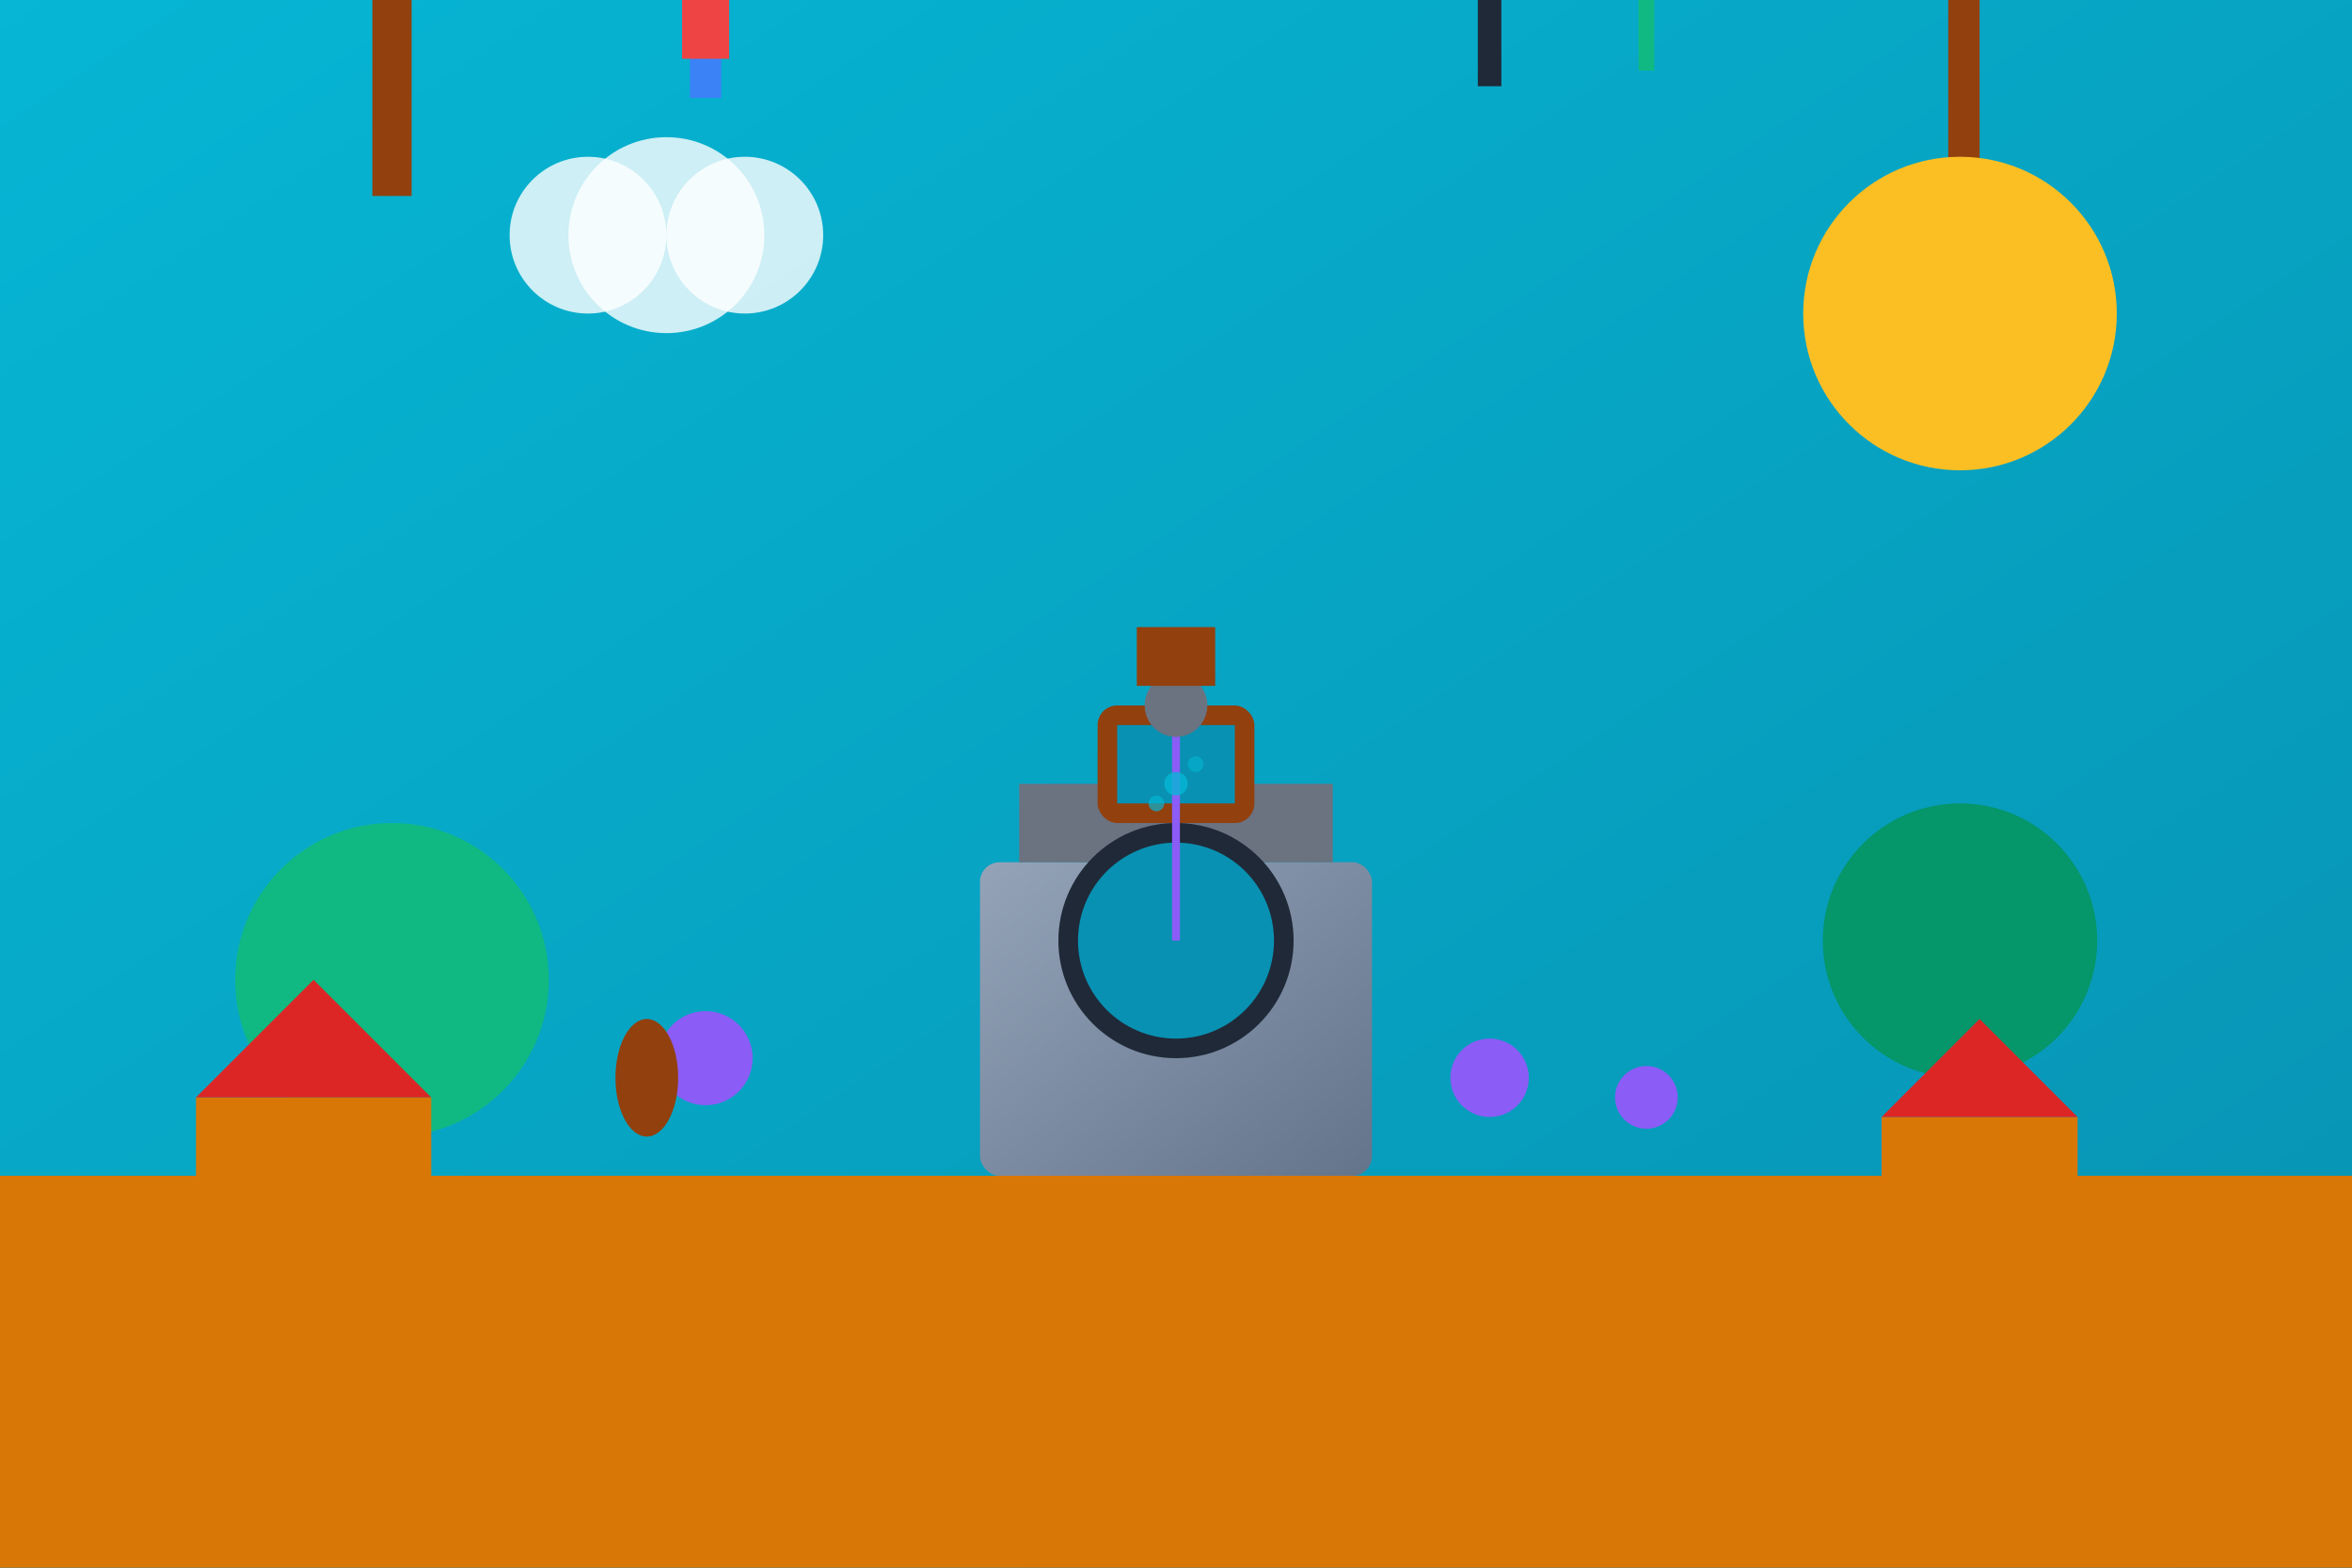 <svg width="600" height="400" xmlns="http://www.w3.org/2000/svg">
  <rect width="100%" height="100%" fill="#333333" stroke="none"/>
  <defs>
    <linearGradient id="waterGradient" x1="0%" y1="0%" x2="100%" y2="100%">
      <stop offset="0%" style="stop-color:#06b6d4;stop-opacity:1" />
      <stop offset="100%" style="stop-color:#0891b2;stop-opacity:1" />
    </linearGradient>
    <linearGradient id="wellGradient" x1="0%" y1="0%" x2="100%" y2="100%">
      <stop offset="0%" style="stop-color:#94a3b8;stop-opacity:1" />
      <stop offset="100%" style="stop-color:#64748b;stop-opacity:1" />
    </linearGradient>
  </defs>
  
  <!-- Background -->
  <rect width="100%" height="100%" fill="url(#waterGradient)"/>
  
  <!-- Ground -->
  <rect x="0" y="300" width="600" height="100" fill="#d97706"/>
  
  <!-- Well structure -->
  <rect x="250" y="220" width="100" height="80" fill="url(#wellGradient)" rx="5"/>
  <rect x="260" y="200" width="80" height="20" fill="#6b7280"/>
  
  <!-- Well opening -->
  <circle cx="300" cy="240" r="30" fill="#1f2937"/>
  <circle cx="300" cy="240" r="25" fill="#0891b2"/>
  
  <!-- Water bucket -->
  <rect x="280" y="180" width="40" height="30" fill="#92400e" rx="5"/>
  <rect x="285" y="185" width="30" height="20" fill="#0891b2"/>
  
  <!-- Rope -->
  <line x1="300" y1="180" x2="300" y2="240" stroke="#8b5cf6" stroke-width="2"/>
  
  <!-- Pulley system -->
  <circle cx="300" cy="180" r="8" fill="#6b7280"/>
  <rect x="290" y="160" width="20" height="15" fill="#92400e"/>
  
  <!-- People around well -->
  <!-- Woman with water jug -->
  <circle cx="180" cy="270" r="12" fill="#8b5cf6"/>
  <rect x="176" cy="282" width="8" height="25" fill="#3b82f6"/>
  <rect x="174" cy="290" width="12" height="15" fill="#ef4444"/> <!-- dress -->
  <ellipse cx="165" cy="275" rx="8" ry="15" fill="#92400e"/> <!-- water jug -->
  
  <!-- Child -->
  <circle cx="420" cy="280" r="8" fill="#8b5cf6"/>
  <rect x="418" cy="288" width="4" height="18" fill="#10b981"/>
  
  <!-- Man -->
  <circle cx="380" cy="275" r="10" fill="#8b5cf6"/>
  <rect x="377" cy="285" width="6" height="22" fill="#1f2937"/>
  
  <!-- Water drops -->
  <circle cx="300" cy="200" r="3" fill="#06b6d4" opacity="0.8"/>
  <circle cx="305" cy="195" r="2" fill="#06b6d4" opacity="0.6"/>
  <circle cx="295" cy="205" r="2" fill="#06b6d4" opacity="0.7"/>
  
  <!-- Trees -->
  <circle cx="100" cy="250" r="40" fill="#10b981"/>
  <rect x="95" cy="280" width="10" height="50" fill="#92400e"/>
  
  <circle cx="500" cy="240" r="35" fill="#059669"/>
  <rect x="497" cy="265" width="8" height="45" fill="#92400e"/>
  
  <!-- Village huts in background -->
  <rect x="50" y="280" width="60" height="40" fill="#d97706"/>
  <polygon points="50,280 80,250 110,280" fill="#dc2626"/>
  
  <rect x="480" y="285" width="50" height="35" fill="#d97706"/>
  <polygon points="480,285 505,260 530,285" fill="#dc2626"/>
  
  <!-- Sun -->
  <circle cx="500" cy="80" r="40" fill="#fbbf24"/>
  
  <!-- Clouds -->
  <circle cx="150" cy="60" r="20" fill="#ffffff" opacity="0.8"/>
  <circle cx="170" cy="60" r="25" fill="#ffffff" opacity="0.8"/>
  <circle cx="190" cy="60" r="20" fill="#ffffff" opacity="0.8"/>
</svg>